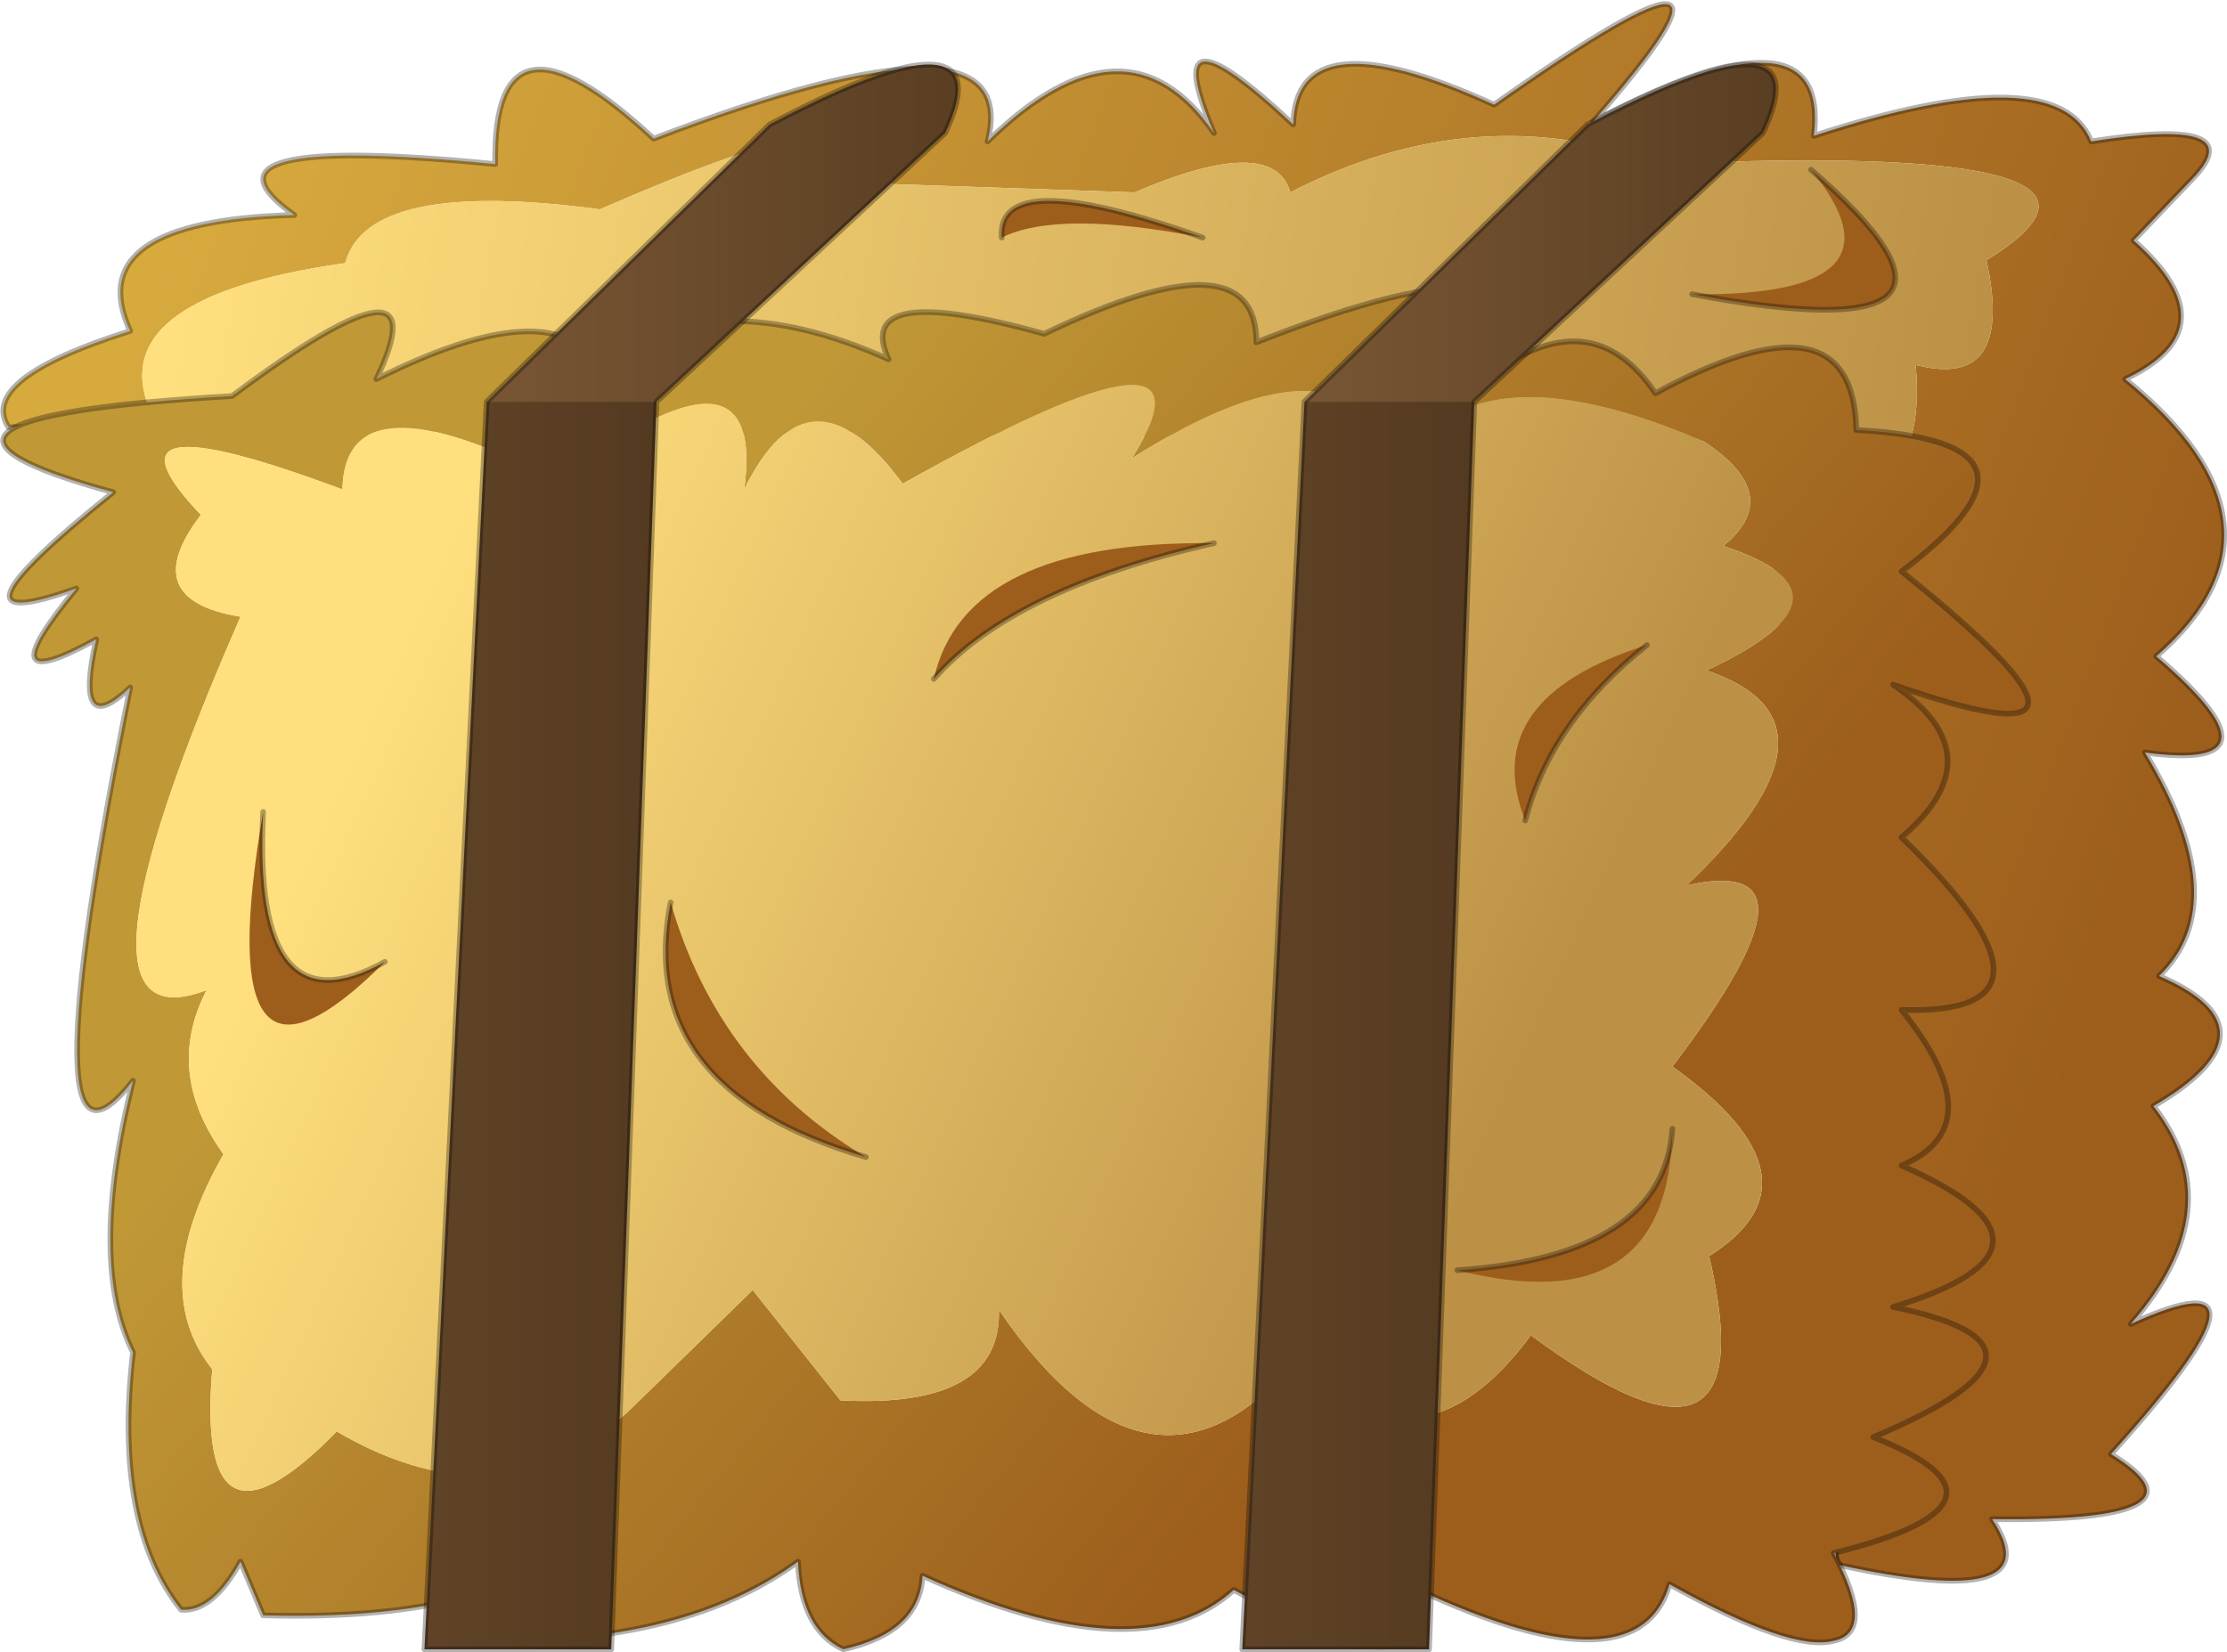 <?xml version="1.0" encoding="UTF-8" standalone="no"?>
<svg xmlns:ffdec="https://www.free-decompiler.com/flash" xmlns:xlink="http://www.w3.org/1999/xlink" ffdec:objectType="frame" height="29.2px" width="39.35px" xmlns="http://www.w3.org/2000/svg">
  <g transform="matrix(1.0, 0.0, 0.0, 1.0, 18.95, 27.45)">
    <use ffdec:characterId="86" height="29.2" transform="matrix(1.0, 0.0, 0.0, 1.0, -18.95, -27.45)" width="39.35" xlink:href="#decoration292-shape0"/>
  </g>
  <defs>
    <g id="decoration292-shape0" transform="matrix(1.0, 0.0, 0.0, 1.0, 18.95, 27.45)">
      <path d="M-16.15 -19.9 L-18.8 -19.9 Q-19.35 -20.75 -16.65 -21.6 -17.55 -23.55 -13.75 -23.65 -15.8 -25.1 -10.2 -24.55 -10.25 -27.65 -7.4 -25.0 -0.85 -27.5 -1.5 -24.95 0.95 -27.35 2.5 -25.1 1.45 -27.55 3.9 -25.25 3.95 -27.2 7.45 -25.6 12.7 -29.3 9.2 -25.3 13.4 -27.5 13.1 -25.05 17.4 -26.45 18.0 -24.95 20.85 -25.4 19.8 -24.3 L18.75 -23.2 Q20.5 -21.65 18.6 -20.75 21.8 -18.15 19.15 -15.85 21.55 -13.8 18.95 -14.15 20.55 -11.5 19.2 -10.2 21.4 -9.25 19.1 -7.9 20.5 -6.1 18.7 -4.05 21.65 -5.4 18.35 -1.75 20.3 -0.55 16.25 -0.6 17.35 1.05 13.5 0.2 L12.3 -19.7 Q15.15 -17.95 14.9 -21.0 16.65 -20.55 16.15 -22.85 19.55 -24.95 10.4 -24.55 7.15 -25.75 3.85 -24.05 3.55 -25.1 1.1 -24.05 L-4.75 -24.25 Q-3.3 -25.95 -8.35 -23.75 -12.45 -24.3 -12.85 -22.8 -17.45 -22.15 -16.15 -19.9" fill="url(#decoration292-gradient0)" fill-rule="evenodd" stroke="none"/>
      <path d="M-16.15 -19.9 Q-17.45 -22.15 -12.85 -22.8 -12.45 -24.3 -8.35 -23.75 -3.3 -25.95 -4.75 -24.25 L1.1 -24.05 Q3.55 -25.1 3.85 -24.05 7.15 -25.75 10.4 -24.55 19.55 -24.95 16.15 -22.85 16.65 -20.55 14.9 -21.0 15.15 -17.95 12.3 -19.7 L-16.15 -19.9" fill="url(#decoration292-gradient1)" fill-rule="evenodd" stroke="none"/>
      <path d="M12.3 -19.7 L13.5 0.2 Q17.35 1.05 16.25 -0.6 20.3 -0.55 18.35 -1.75 21.65 -5.4 18.7 -4.05 20.5 -6.1 19.1 -7.9 21.4 -9.25 19.2 -10.2 20.55 -11.5 18.95 -14.15 21.55 -13.8 19.15 -15.85 21.8 -18.15 18.6 -20.75 20.5 -21.65 18.75 -23.2 L19.8 -24.3 Q20.85 -25.4 18.0 -24.95 17.4 -26.45 13.1 -25.05 13.4 -27.5 9.2 -25.3 12.7 -29.3 7.45 -25.6 3.95 -27.2 3.9 -25.25 1.45 -27.55 2.5 -25.1 0.95 -27.35 -1.5 -24.95 -0.85 -27.5 -7.4 -25.0 -10.25 -27.65 -10.2 -24.55 -15.8 -25.1 -13.75 -23.65 -17.55 -23.55 -16.65 -21.6 -19.35 -20.75 -18.8 -19.9 L-16.15 -19.9 12.3 -19.7 Z" fill="none" stroke="#000000" stroke-linecap="round" stroke-linejoin="round" stroke-opacity="0.302" stroke-width="0.1"/>
      <path d="M14.65 -17.35 Q19.2 -13.7 14.5 -15.35 16.35 -14.1 14.65 -12.65 17.9 -9.5 14.65 -9.6 16.3 -7.55 14.65 -6.85 17.95 -5.4 14.5 -4.35 17.95 -3.65 14.15 -2.05 17.05 -0.9 13.45 0.0 14.2 1.4 13.45 1.55 12.7 1.75 10.55 0.55 9.95 2.6 5.5 0.35 6.85 2.8 2.85 0.65 1.2 2.15 -2.65 0.4 -2.7 1.4 -4.05 1.7 -4.8 1.35 -4.85 0.15 -6.7 1.5 -9.8 1.55 L-9.1 0.05 Q-10.7 1.2 -14.3 1.1 L-14.7 0.15 Q-15.2 1.05 -15.75 1.0 -16.95 -0.5 -16.6 -3.55 -17.4 -5.15 -16.6 -8.35 -18.55 -5.85 -16.65 -15.3 -17.65 -14.35 -17.25 -16.15 -19.25 -15.05 -17.6 -17.05 -20.25 -16.1 -16.95 -18.75 -21.7 -20.05 -14.85 -20.45 -11.1 -23.25 -12.3 -20.75 -9.2 -22.3 -8.4 -21.0 -6.35 -22.5 -3.25 -21.1 -3.9 -22.5 -0.5 -21.55 3.25 -23.35 3.25 -21.4 8.85 -23.6 7.3 -20.75 9.15 -22.2 10.3 -20.5 13.8 -22.4 13.85 -19.85 17.7 -19.65 14.65 -17.35 M11.5 -17.8 Q12.6 -18.7 11.15 -19.65 6.95 -21.45 5.8 -19.1 5.0 -21.85 1.05 -19.35 2.8 -22.15 -3.0 -18.9 -4.65 -21.15 -5.8 -18.8 -5.4 -21.75 -9.1 -18.95 -12.85 -20.9 -12.9 -18.8 -17.45 -20.5 -15.4 -18.35 -16.55 -16.85 -14.7 -16.55 -18.05 -8.9 -15.3 -9.95 -16.05 -8.5 -15.0 -7.05 -16.35 -4.7 -15.2 -3.25 -15.5 0.4 -13.0 -2.15 -10.0 -0.4 -7.75 -2.6 L-5.65 -4.65 -4.1 -2.7 Q-1.25 -2.55 -1.3 -4.3 1.4 -0.35 4.0 -3.45 6.1 -1.15 8.1 -3.85 12.3 -0.75 11.25 -5.25 13.4 -6.6 10.6 -8.6 13.5 -12.4 10.85 -11.8 13.9 -14.7 11.2 -15.6 14.1 -16.95 11.5 -17.8" fill="url(#decoration292-gradient2)" fill-rule="evenodd" stroke="none"/>
      <path d="M11.5 -17.8 Q14.1 -16.95 11.2 -15.6 13.9 -14.7 10.85 -11.8 13.5 -12.4 10.6 -8.6 13.4 -6.6 11.25 -5.25 12.3 -0.75 8.1 -3.85 6.1 -1.15 4.0 -3.45 1.4 -0.35 -1.3 -4.3 -1.25 -2.55 -4.1 -2.7 L-5.65 -4.65 -7.75 -2.6 Q-10.0 -0.4 -13.0 -2.15 -15.5 0.4 -15.2 -3.25 -16.35 -4.7 -15.0 -7.05 -16.05 -8.5 -15.3 -9.95 -18.05 -8.9 -14.7 -16.55 -16.55 -16.85 -15.4 -18.35 -17.45 -20.5 -12.9 -18.8 -12.85 -20.9 -9.1 -18.95 -5.4 -21.75 -5.8 -18.8 -4.65 -21.15 -3.0 -18.9 2.8 -22.15 1.05 -19.35 5.0 -21.85 5.8 -19.1 6.95 -21.45 11.15 -19.65 12.6 -18.7 11.5 -17.8" fill="url(#decoration292-gradient3)" fill-rule="evenodd" stroke="none"/>
      <path d="M14.65 -17.35 Q17.7 -19.65 13.85 -19.85 13.8 -22.4 10.3 -20.5 9.15 -22.2 7.3 -20.75 8.85 -23.6 3.25 -21.4 3.25 -23.35 -0.5 -21.55 -3.9 -22.5 -3.25 -21.1 -6.35 -22.5 -8.4 -21.0 -9.2 -22.3 -12.3 -20.75 -11.1 -23.25 -14.85 -20.45 -21.7 -20.05 -16.95 -18.75 -20.25 -16.1 -17.6 -17.05 -19.25 -15.05 -17.25 -16.15 -17.65 -14.35 -16.65 -15.3 -18.55 -5.85 -16.6 -8.35 -17.4 -5.15 -16.6 -3.55 -16.95 -0.5 -15.75 1.0 -15.2 1.05 -14.7 0.15 L-14.3 1.1 Q-10.7 1.2 -9.1 0.05 L-9.8 1.55 Q-6.7 1.5 -4.85 0.15 -4.8 1.35 -4.05 1.7 -2.7 1.4 -2.65 0.4 1.2 2.15 2.85 0.65 6.85 2.8 5.5 0.35 9.95 2.6 10.55 0.55 12.7 1.75 13.45 1.55 14.2 1.4 13.45 0.0 17.05 -0.9 14.15 -2.05 17.95 -3.65 14.5 -4.35 17.95 -5.4 14.65 -6.85 16.3 -7.55 14.65 -9.6 17.9 -9.5 14.65 -12.65 16.35 -14.1 14.5 -15.35 19.2 -13.7 14.65 -17.35 Z" fill="none" stroke="#000000" stroke-linecap="round" stroke-linejoin="round" stroke-opacity="0.302" stroke-width="0.1"/>
      <path d="M10.6 -7.5 Q10.55 -4.05 6.8 -5.0 10.45 -5.25 10.6 -7.5 M10.15 -16.05 Q8.45 -14.7 8.0 -12.95 7.15 -15.1 10.15 -16.05 M13.05 -24.45 Q16.85 -21.15 10.95 -22.25 14.9 -22.2 13.05 -24.45 M-3.65 -7.0 Q-7.75 -8.2 -7.1 -11.5 -6.25 -8.55 -3.65 -7.0 M-14.3 -13.1 Q-14.5 -9.15 -12.15 -10.45 -15.3 -7.3 -14.3 -13.1 M-2.45 -15.45 Q-1.9 -17.9 2.5 -17.85 -1.05 -17.05 -2.45 -15.45 M-1.25 -23.25 Q-1.35 -24.55 2.3 -23.25 -0.25 -23.75 -1.25 -23.25" fill="#9d5e1c" fill-rule="evenodd" stroke="none"/>
      <path d="M6.8 -5.0 Q10.45 -5.25 10.6 -7.5 M10.15 -16.05 Q8.45 -14.7 8.0 -12.95 M10.95 -22.25 Q16.85 -21.15 13.05 -24.45 M-7.1 -11.5 Q-7.75 -8.2 -3.65 -7.0 M-12.15 -10.45 Q-14.5 -9.15 -14.3 -13.1 M2.5 -17.85 Q-1.05 -17.05 -2.45 -15.45 M-1.25 -23.25 Q-1.35 -24.55 2.3 -23.25" fill="none" stroke="#000000" stroke-linecap="round" stroke-linejoin="round" stroke-opacity="0.302" stroke-width="0.1"/>
      <path d="M7.1 -20.35 L4.1 -20.35 9.1 -25.25 Q11.75 -26.65 12.3 -26.2 12.6 -25.95 12.2 -25.1 L7.1 -20.35" fill="url(#decoration292-gradient4)" fill-rule="evenodd" stroke="none"/>
      <path d="M4.1 -20.35 L7.1 -20.35 6.3 1.7 3.0 1.7 4.1 -20.35" fill="url(#decoration292-gradient5)" fill-rule="evenodd" stroke="none"/>
      <path d="M7.1 -20.35 L12.2 -25.1 Q12.6 -25.95 12.3 -26.2 11.75 -26.65 9.1 -25.25 L4.1 -20.35 3.0 1.7 6.3 1.7 7.1 -20.35 Z" fill="none" stroke="#000000" stroke-linecap="round" stroke-linejoin="round" stroke-opacity="0.302" stroke-width="0.1"/>
      <path d="M-7.35 -20.35 L-10.35 -20.35 -5.35 -25.25 Q-2.7 -26.65 -2.15 -26.2 -1.85 -25.95 -2.25 -25.1 L-7.35 -20.35" fill="url(#decoration292-gradient6)" fill-rule="evenodd" stroke="none"/>
      <path d="M-10.35 -20.35 L-7.35 -20.35 -8.15 1.7 -11.45 1.7 -10.35 -20.35" fill="url(#decoration292-gradient7)" fill-rule="evenodd" stroke="none"/>
      <path d="M-10.35 -20.35 L-11.45 1.7 -8.15 1.7 -7.35 -20.35 -2.25 -25.1 Q-1.85 -25.95 -2.15 -26.2 -2.7 -26.65 -5.35 -25.25 L-10.35 -20.35 Z" fill="none" stroke="#000000" stroke-linecap="round" stroke-linejoin="round" stroke-opacity="0.302" stroke-width="0.1"/>
    </g>
    <linearGradient gradientTransform="matrix(0.022, 0.008, -0.006, 0.016, 0.7, -13.45)" gradientUnits="userSpaceOnUse" id="decoration292-gradient0" spreadMethod="pad" x1="-819.2" x2="819.2">
      <stop offset="0.0" stop-color="#d7aa3e"/>
      <stop offset="0.961" stop-color="#9d5e1c"/>
    </linearGradient>
    <linearGradient gradientTransform="matrix(0.019, 0.004, -7.0E-4, 0.004, 0.3, -22.05)" gradientUnits="userSpaceOnUse" id="decoration292-gradient1" spreadMethod="pad" x1="-819.2" x2="819.2">
      <stop offset="0.0" stop-color="#ffdf7e"/>
      <stop offset="0.992" stop-color="#bc9146"/>
    </linearGradient>
    <linearGradient gradientTransform="matrix(0.009, 0.007, -0.009, 0.011, -1.0, -10.35)" gradientUnits="userSpaceOnUse" id="decoration292-gradient2" spreadMethod="pad" x1="-819.2" x2="819.2">
      <stop offset="0.0" stop-color="#c09836"/>
      <stop offset="0.992" stop-color="#9d5e1c"/>
    </linearGradient>
    <linearGradient gradientTransform="matrix(0.012, 0.005, -0.005, 0.011, -2.65, -10.85)" gradientUnits="userSpaceOnUse" id="decoration292-gradient3" spreadMethod="pad" x1="-819.2" x2="819.2">
      <stop offset="0.0" stop-color="#ffdf7e"/>
      <stop offset="1.0" stop-color="#bc9146"/>
    </linearGradient>
    <linearGradient gradientTransform="matrix(0.006, 0.0, 0.0, 0.017, 7.6, -11.85)" gradientUnits="userSpaceOnUse" id="decoration292-gradient4" spreadMethod="pad" x1="-819.2" x2="819.2">
      <stop offset="0.0" stop-color="#7d5a37"/>
      <stop offset="0.969" stop-color="#5b3f23"/>
    </linearGradient>
    <linearGradient gradientTransform="matrix(0.006, 0.0, 0.0, 0.017, 7.6, -11.85)" gradientUnits="userSpaceOnUse" id="decoration292-gradient5" spreadMethod="pad" x1="-819.2" x2="819.2">
      <stop offset="0.0" stop-color="#614427"/>
      <stop offset="0.992" stop-color="#442e18"/>
    </linearGradient>
    <linearGradient gradientTransform="matrix(0.006, 0.0, 0.0, 0.017, -6.85, -11.85)" gradientUnits="userSpaceOnUse" id="decoration292-gradient6" spreadMethod="pad" x1="-819.2" x2="819.2">
      <stop offset="0.0" stop-color="#7d5a37"/>
      <stop offset="0.969" stop-color="#5b3f23"/>
    </linearGradient>
    <linearGradient gradientTransform="matrix(0.006, 0.0, 0.0, 0.017, -6.85, -11.85)" gradientUnits="userSpaceOnUse" id="decoration292-gradient7" spreadMethod="pad" x1="-819.2" x2="819.2">
      <stop offset="0.0" stop-color="#614427"/>
      <stop offset="0.992" stop-color="#442e18"/>
    </linearGradient>
  </defs>
</svg>
